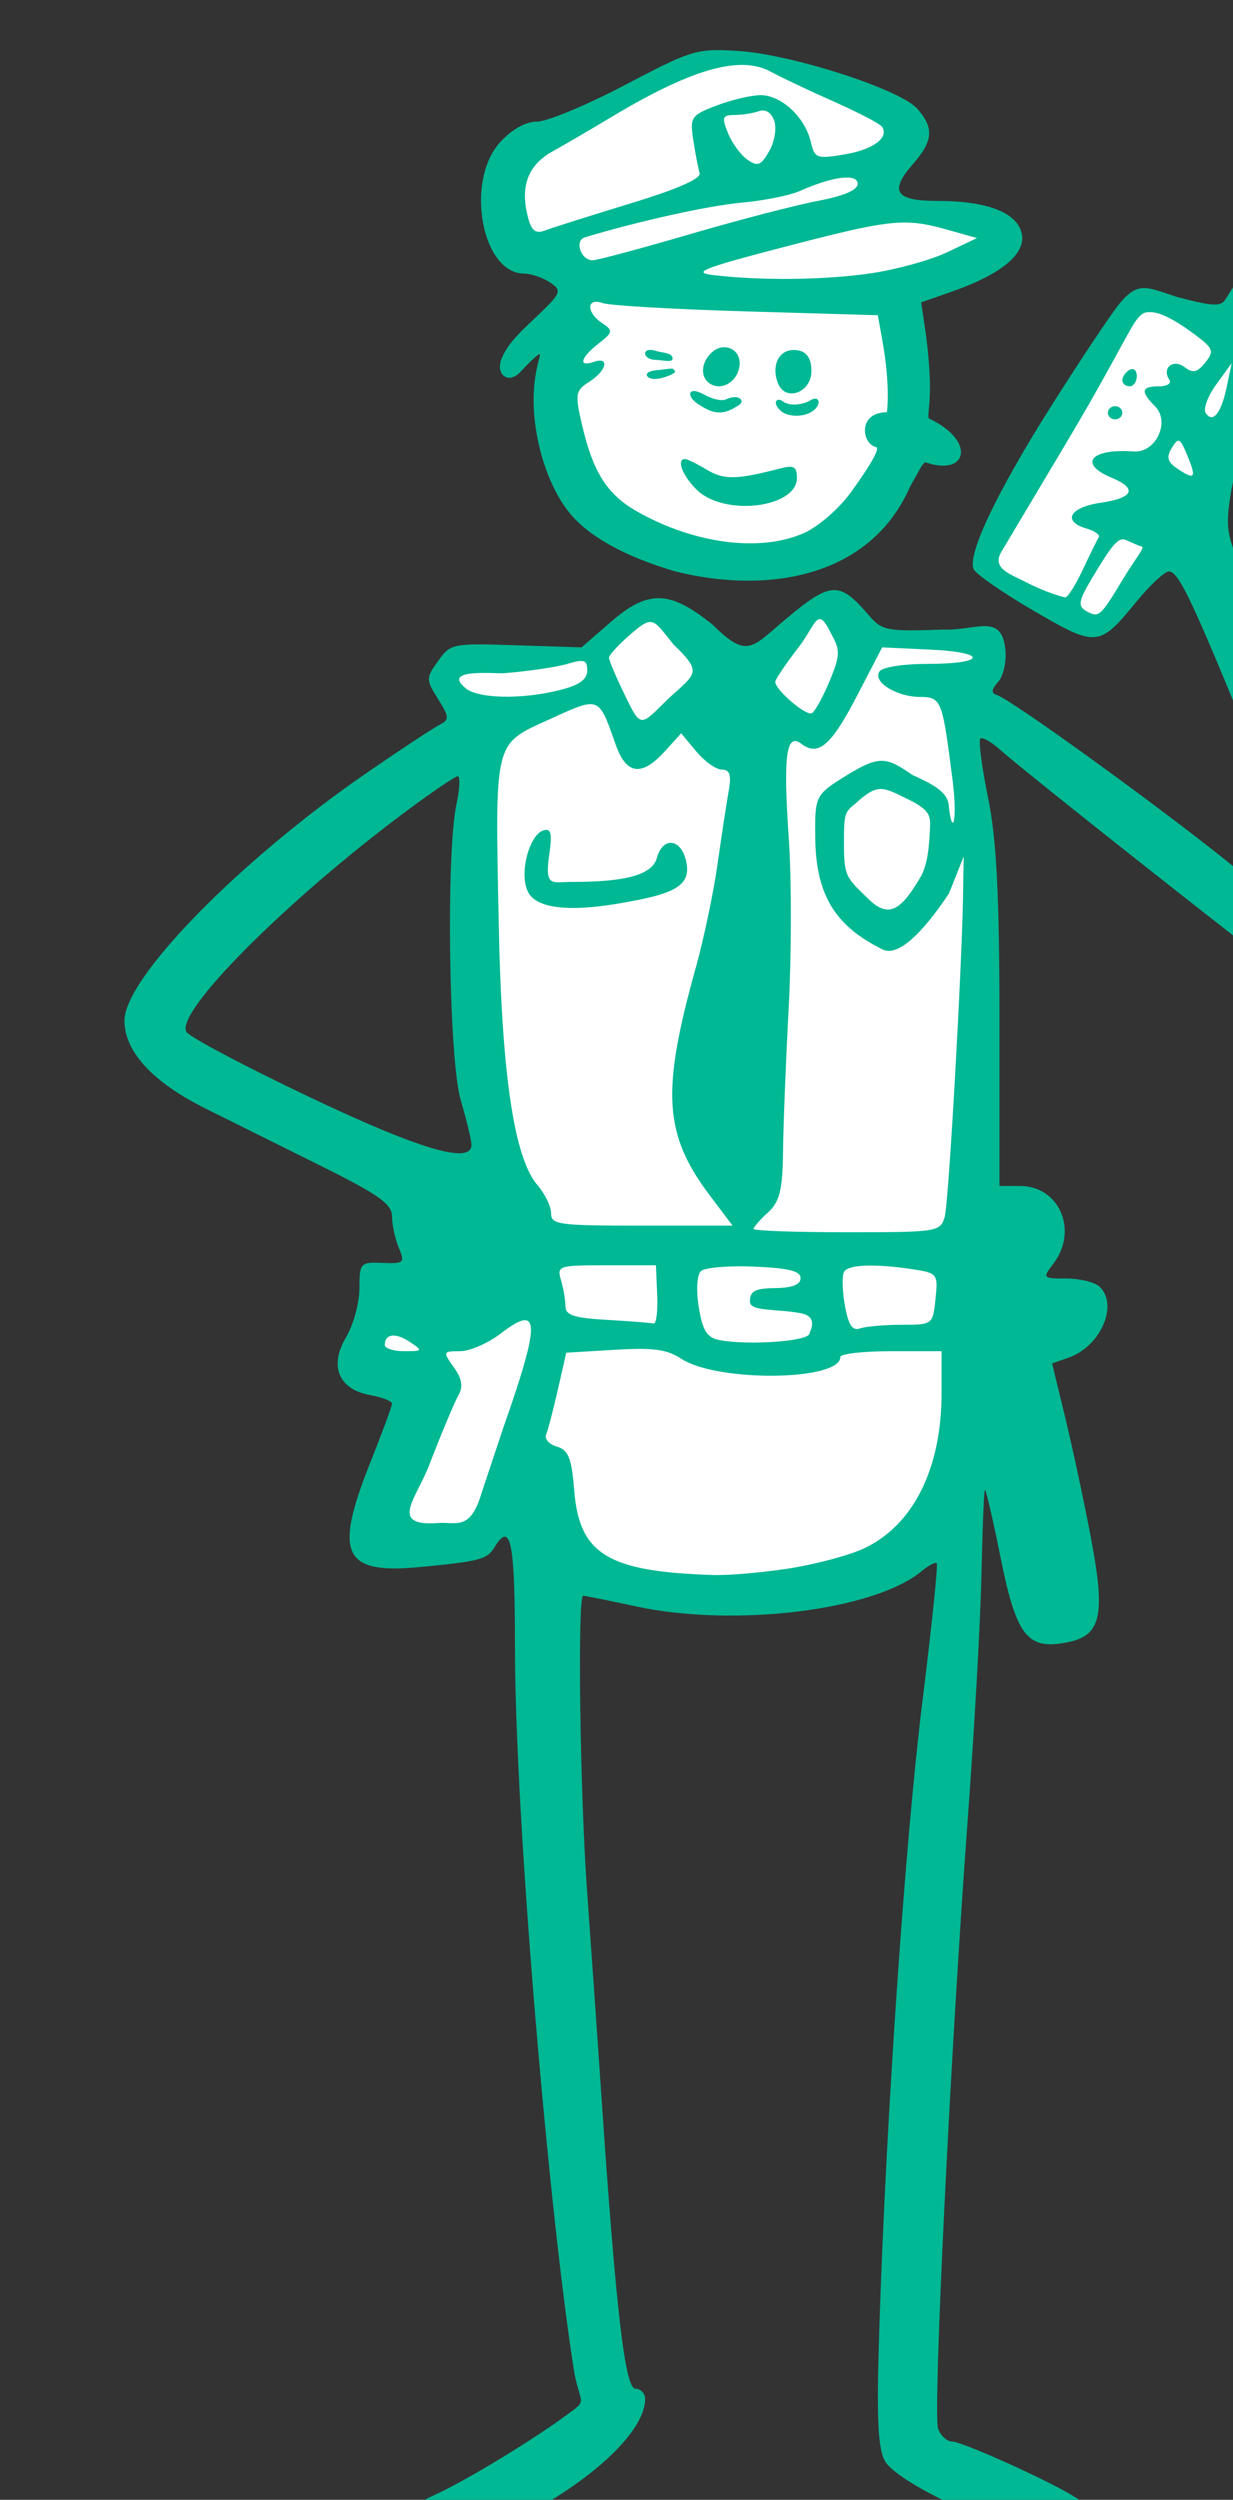 <?xml version="1.0" ?><svg height="335.36mm" viewBox="0 0 165.506 335.36" width="165.506mm" xmlns="http://www.w3.org/2000/svg">
    <rect x="0" y="0" width="165.506" height="335.36" fill="#333333" stroke="none"/>
    <path d="m 40409.518,16137.818 c -12.232,0.101 -23.338,1.566 -28.661,3.241 -10.645,3.351 -67.596,34.36 -80.55,46.82 -12.953,12.46 -7.237,36.15 4.929,47.619 0,0 8.459,-2.931 11.344,-3.936 l 10.604,16.211 c 0,0 36.815,-6.794 70.273,-15.808 33.458,-9.015 83.906,-23.317 83.906,-23.317 l -9.47,-15.773 c 3.368,-1.954 17.177,-10.369 19.722,-19.156 2.884,-9.958 -27.008,-23.408 -46.674,-30.959 -9.833,-3.776 -23.191,-5.042 -35.423,-4.942 z m 9.24,23.028 c -3.798,0.657 -7.595,1.618 -11.297,2.668 2.705,-0.964 5.73,-1.844 9.477,-2.539 0.653,-0.122 1.214,-0.09 1.82,-0.129 z m -20.91,8.304 c -0.795,7.064 5.508,21.182 11.98,27.006 7.653,6.888 18.671,6.12 24.344,-8.486 0.08,-0.207 0.13,-0.406 0.205,-0.611 0.08,4.159 -0.133,7.238 -0.133,7.238 l 18.541,-0.313 -81.799,18.969 c 5.046,-1.691 14.168,-4.867 16.112,-5.441 10.855,-3.21 11.538,-14.067 8.392,-24.356 -1.645,-5.38 -1.255,-10.129 2.358,-14.006 z m 90.31,45.403 -133.756,34.476 c 0,0 80.045,10.558 99.563,8.627 19.519,-1.931 73.676,-16.227 87.658,-27.968 13.981,-11.742 -53.465,-15.135 -53.465,-15.135 z m -161.154,41.625 c -2.732,14.717 -3.668,28.361 -6.315,42.695 -2.648,14.333 -7.144,43.034 11.729,61.787 18.873,18.753 48.975,31.741 78.736,30.781 29.761,-0.961 56.191,-7.915 70.752,-41.962 14.56,-34.047 12.768,-71.592 7.516,-80.661 -5.252,-9.069 -70.71,-9.26 -87.149,-10.49 -16.44,-1.23 -75.269,-2.15 -75.269,-2.15 z m 292.434,5.968 c -2.714,-0.156 -5.187,0.982 -7.288,4.256 -5.602,8.73 -63.756,102.102 -68.736,112.84 -4.98,10.738 -10.012,15.827 -0.207,20.776 0,0 32.113,20.446 41.605,23.808 9.493,3.361 15.615,-3.549 27.961,-20.262 12.346,-16.713 59.967,-105.505 57.84,-110.267 -2.127,-4.762 -27.806,-17.698 -36.209,-23.44 -5.253,-3.588 -10.444,-7.45 -14.966,-7.711 z m -161.526,150.795 c -0.641,0.02 -1.287,0.124 -1.937,0.323 -10.401,3.184 -44.5,40.336 -44.5,40.336 0,0 -33.027,-38.601 -39.354,-39.373 -6.323,-0.772 -33.99,23.066 -33.99,23.066 l 2.359,17.178 -2.926,1.248 -1.671,-17.865 -64.118,6.732 c -7.776,2.639 -9.476,11.433 -4.632,20.305 3.787,6.935 43.837,-1.352 61.548,-5.387 l -41.814,17.838 c 0,0 -6.648,101.901 -8.471,127.185 -1.823,25.283 15.012,105.09 22.625,115.994 6.156,8.818 11.632,13.08 13.924,14.756 l -7.49,-0.181 7.611,49.408 60.479,-1.158 c 0,0 27.555,11.871 45.355,14.283 17.8,2.413 36.779,-10.135 36.779,-10.135 l 58.547,-2.797 11.26,-44.295 -0.525,-0.01 c 0.02,-0.209 11.999,-132.691 11.892,-148.698 -0.107,-16.019 -16.943,-135.775 -16.943,-135.775 l -18.313,-2.18 c 0.629,0 1.358,0.01 1.909,-0.01 10.028,-0.42 31.188,-1.338 31.57,-9.674 0.359,-7.816 -12.465,-13.245 -19.426,-13.358 v 0 c -0.464,0 -0.902,0 -1.308,0.05 -6.501,0.65 -36.202,2.715 -36.202,2.715 l -8.023,16.531 -2.104,-0.25 5.789,-18.236 c 0,0 -8.294,-18.831 -17.9,-18.561 z m -212.615,348.43 c -12.591,-0.15 -18.682,0.936 -18.682,0.936 l -6.113,34.838 33.992,12.642 -26.592,79.613 58.116,-1.927 c 0,0 27.879,-93.415 27.236,-109.916 -0.643,-16.502 -30.559,-13.898 -53.184,-15.539 -5.656,-0.41 -10.576,-0.597 -14.773,-0.647 z m 131.33,25.736 -59.834,0.487 c 0,0 -6.647,22.964 -10.615,36.185 -3.967,13.221 -3.538,35.996 4.504,59.928 8.042,23.933 70.876,31.654 109.05,31.268 84.388,-6.852 90.607,-40.047 96.612,-66.971 6.005,-26.924 8.15,-59.738 8.15,-59.738 l -60.154,1.255 c 0,0 -25.093,9.943 -45.895,9.364 -20.802,-0.579 -41.818,-11.778 -41.818,-11.778 z" fill="#FFFFFF" paint-order="markers stroke fill" transform="translate(236.288,-146.939) matrix(0.265,0,0,0.265,-10845.992,-4122.157)"/>
    <path d="m 40397.52,16135.216 c -11.128,0.457 -18.741,4.174 -44.26,17.568 -19.452,10.211 -39.498,18.568 -44.538,18.568 -5.742,0 -12.716,3.848 -18.655,10.295 -18.036,19.58 -9.521,66.653 12.063,66.653 3.497,0 9.393,2.024 13.099,4.5 6.337,4.232 5.829,5.355 -8.462,18.804 -8.385,7.897 -13.03,12.665 -16.031,19.612 -3.136,7.261 2.448,13.377 8.983,7.416 3.78,-4.14 9.149,-9.516 10.147,-9.516 1.008,0 -1.528,4.642 -2.575,15.221 -2.148,21.723 5.07,48.779 17.154,64.281 9.698,12.438 28.324,22.874 54.436,30.502 47.717,11.789 98.92,2.406 118.683,-42.928 4.548,-7.821 6.41,-12.334 7.925,-12.334 20.95,7.277 25.835,-10.642 1.981,-22.062 -1.465,-0.08 0.205,-5.288 0.205,-16.073 0,-7.148 -1.008,-19.714 -2.24,-27.923 l -2.236,-14.926 15.971,-5.608 c 25.286,-8.877 37.702,-19.487 34.87,-29.8 -2.849,-10.363 -17.89,-15.969 -42.858,-15.969 -20.995,0 -24.21,-4.845 -12.255,-18.492 10.401,-11.873 10.938,-18.441 2.305,-28.182 -8.721,-9.832 -63.519,-27.503 -90.618,-29.217 -5.284,-0.334 -9.384,-0.543 -13.094,-0.39 z m 16.098,7.468 c 5.138,0.155 9.594,1.314 13.48,3.446 5.036,2.763 19.338,9.535 31.781,15.044 12.44,5.512 23.46,11.258 24.481,12.768 3.747,5.538 -4.471,11.603 -19.014,14.035 -14.161,2.363 -15.034,2.028 -17.11,-6.613 -2.972,-12.361 -14.919,-23.395 -25.328,-23.395 -4.712,0 -14.739,2.357 -22.281,5.235 -12.984,4.956 -13.62,5.897 -11.83,17.564 1.041,6.783 2.478,14.27 3.196,16.641 0.86,2.833 -11.234,8.133 -35.317,15.469 -20.144,6.138 -39.443,12.238 -42.884,13.558 -4.693,1.796 -6.825,0.332 -8.527,-5.867 -4.414,-16.06 -0.482,-27.037 12.215,-34.117 6.647,-3.704 19.901,-11.44 29.455,-17.186 30.707,-18.47 52.266,-27.045 67.683,-26.582 z m 9.815,23.063 c 2.336,0.203 4.251,2.024 5.361,5.222 1.3,3.737 0.153,10.644 -2.549,15.352 -4.186,7.299 -5.807,7.935 -11.019,4.322 -3.362,-2.331 -7.794,-8.376 -9.85,-13.435 -3.248,-7.999 -2.831,-9.201 3.199,-9.201 3.816,0 9.394,-0.862 12.396,-1.915 0.858,-0.3 1.684,-0.413 2.462,-0.345 z m 286.111,29.629 c -1.113,-0.181 -2.503,-0.117 -4.165,0.183 -4.85,0.879 -21.721,23.987 -48.051,65.815 -2.346,3.728 -6.581,3.509 -24.491,-1.246 -15.204,-4.838 -19.509,-8.35 -29.255,3.5 -4.181,5.085 -19.533,28.09 -34.111,51.121 -27.697,43.749 -42.895,75.563 -39.715,83.131 1.027,2.451 14.623,11.885 30.209,20.968 32.149,18.73 33.385,18.629 52.262,-4.427 6.921,-8.453 14.339,-15.336 16.484,-15.336 4.686,0.04 11.309,13.67 36.566,75.242 21.169,51.613 32.892,88.097 30.894,96.158 -0.921,3.727 -10.83,-2.533 -34.265,-21.65 -33.909,-27.665 -112.913,-84.905 -120.349,-87.194 -2.994,-0.921 -2.809,-2.804 0.647,-6.629 2.657,-2.939 4.304,-10.331 3.664,-16.431 -1.972,-18.737 -14.72,-9.402 -31.606,-10.065 -28.943,0.982 -30.796,0.61 -37.823,-7.547 -14.626,-16.985 -19.012,-16.79 -41.313,1.825 -17.644,14.733 -19.695,20.921 -37.419,3.332 -22.009,-17.696 -32.792,-17.936 -52.083,-1.149 l -14.425,12.545 -33.1,-1.064 c -32.456,-1.049 -33.22,-0.894 -39.561,7.943 -6.18,8.594 -6.187,9.486 -0.06,19.229 5.785,9.208 5.853,10.509 0.66,13.164 -3.169,1.621 -19.329,12.267 -35.911,23.658 -64.962,44.628 -123.556,104.386 -123.556,126.01 0,15.76 14.308,31.222 41.288,44.629 12.543,6.232 38.875,19.321 58.517,29.083 29.03,14.432 35.71,19.18 35.71,25.374 0,4.19 1.539,11.316 3.419,15.832 3.205,7.695 2.689,8.185 -8.241,7.746 -11.244,-0.452 -11.682,0.01 -11.682,12.916 -0.01,7.359 -3.056,18.48 -6.765,24.715 -8.695,14.616 -3.778,26.38 12.246,29.306 6.064,1.108 11.023,3.045 11.023,4.301 0,1.26 -4.94,14.663 -10.983,29.787 -18.632,46.633 -13.816,56.71 25.329,52.928 30.322,-2.928 33.774,-3.847 37.529,-9.979 8.275,-13.505 10.396,-3.228 10.396,50.367 0,86.94 17.408,289.21 30.203,368.245 3.254,16.207 7.004,12.626 -5.191,21.498 -17.335,12.61 -49.262,31.962 -64.139,38.869 -18.562,8.622 -20.99,11.762 -15.855,20.521 5.985,10.222 22.878,8.473 51.697,-5.359 39.732,-19.072 69.214,-45.9 69.214,-62.986 0,-2.854 -2.218,-5.186 -4.925,-5.186 -5.249,0 -9.864,-39.76 -17.205,-148.141 -2.016,-29.845 -5.286,-76.499 -7.256,-103.677 -3.616,-49.929 -4.936,-149.643 -1.979,-149.643 0.882,0 12.832,2.414 26.557,5.367 50.123,10.792 120.747,2.138 144.796,-17.742 3.609,-2.987 7.103,-4.811 7.761,-4.057 0.663,0.757 -2.611,32.239 -7.282,69.957 -8.732,70.529 -18.34,209.91 -21.79,316.157 -1.517,46.624 -0.852,62.108 2.938,68.58 2.983,5.097 16.415,13.679 34.354,21.955 16.199,7.474 33.421,16.128 38.279,19.234 h 0.02 c 18.035,11.536 39.641,4.16 35.194,-12.017 -1.533,-5.582 -11.319,-12.069 -35.391,-23.461 -18.304,-8.661 -35.556,-15.746 -38.337,-15.746 -2.778,0 -6.097,-2.994 -7.366,-6.647 -2.635,-7.585 6.281,-189.941 15.131,-309.51 3.269,-44.16 6.355,-99.107 6.856,-122.105 0.499,-23.001 1.266,-42.574 1.703,-43.494 0.44,-0.918 3.966,14.138 7.837,33.457 8.075,40.285 13.553,47.487 33.305,43.799 17.79,-3.325 20.155,-13.191 12.655,-52.836 -3.411,-18.031 -9.245,-45.323 -12.956,-60.647 l -6.747,-27.857 8.271,-2.875 c 16.401,-5.695 25.601,-26.959 15.613,-36.082 -2.418,-2.208 -9.932,-4.016 -16.694,-4.016 -11.975,0 -12.144,-0.197 -6.593,-7.437 12.834,-16.737 3.151,-39.401 -16.837,-39.401 h -10.425 v -84.215 c 0,-62.558 -1.484,-91.455 -5.775,-112.375 -3.177,-15.487 -4.923,-28.935 -3.885,-29.886 1.041,-0.95 5.815,1.82 10.611,6.156 7.869,7.112 65.327,52.829 124.485,99.047 45.395,35.465 67.186,16.729 52.195,-44.871 -6.816,-28.013 -34.441,-102.126 -52.572,-141.043 -9.967,-21.39 -10.721,-25.504 -7.939,-43.073 1.688,-10.68 6.588,-26.841 10.887,-35.906 7.915,-16.701 7.623,-29.951 -0.942,-42.476 -3.101,-4.534 1.03,-12.728 20.866,-41.42 20.787,-30.07 26.541,-43.473 18.748,-44.746 z m -243.377,4.304 c 3.104,0.115 4.884,1.148 4.884,3.155 0,3.183 -6.964,6.164 -20.319,8.695 -11.172,2.12 -40.428,9.735 -65.011,16.924 -24.585,7.188 -46.579,13.083 -48.881,13.113 -5.968,0.06 -9.415,-9.975 -3.996,-11.611 27.117,-8.188 62.642,-16.05 79.249,-17.543 11.275,-1.011 24.619,-3.679 29.654,-5.928 10.399,-4.64 19.246,-6.996 24.42,-6.805 z m 29.122,22.776 c 7.229,0.05 13.316,1.406 21.547,3.732 l 14.65,4.141 -15.125,7.174 c -8.317,3.948 -25.625,8.729 -38.459,10.632 -23.25,3.445 -55.745,3.815 -80.108,0.909 -10.864,-1.294 -5.275,-3.49 36.631,-14.387 33.596,-8.738 48.814,-12.284 60.864,-12.201 z m -156.091,40.146 c 0.786,0.06 1.7,0.268 2.74,0.637 3.526,1.25 36.314,3.141 72.866,4.205 l 66.455,1.934 2.18,12.045 c 4.392,24.249 2.421,37.052 2.421,37.052 -15.125,0.122 -12.6,16.22 -5.544,17.614 2.041,0.403 -1.355,7.28 -12.775,23.027 -6.047,8.339 -16.625,17.462 -23.935,20.644 -22.162,9.655 -55.251,5.357 -84.084,-10.919 -15.282,-8.627 -22.391,-19.711 -28.024,-43.711 -3.732,-15.886 -3.456,-17.553 3.662,-22.104 8.824,-5.646 10.42,-12.904 2.2,-10.027 -8.018,2.813 -6.713,-2.112 2.462,-9.289 7.312,-5.718 7.462,-6.554 1.832,-10.313 -7.22,-4.823 -7.96,-11.243 -2.456,-10.795 z m 279.667,5.207 c 5.408,-0.247 13.745,4.427 23.546,11.787 8.787,6.598 9.284,8.05 4.697,13.733 -4.098,5.068 -6.198,5.538 -10.416,2.344 -5.826,-4.418 -11.767,0.445 -7.766,6.357 1.244,1.841 -1.128,3.346 -5.276,3.346 -9.002,0 -9.477,2.537 -1.911,10.174 7.766,7.834 0.278,23.613 -10.821,22.798 -21.759,-1.595 -28.362,6.152 -11.294,13.256 13.294,5.533 11.249,10.259 -5.493,12.705 -15.758,2.301 -19.644,9.426 -7.124,13.057 4.139,1.2 6.906,3.178 6.148,4.402 -0.758,1.224 -4.395,8.625 -8.081,16.446 -3.686,7.819 -7.687,14.139 -8.893,14.013 -1.208,-0.113 -10.306,-2.776 -19.478,-7.525 -8.181,-4.235 -17.972,-7 -12.81,-15.654 l 31.947,-53.559 c 20.234,-33.919 27.003,-47.865 34.151,-60.197 4.583,-7.909 7.073,-7.401 8.874,-7.483 z m -215.369,17.772 c -1.692,-0.01 -3.438,0.494 -4.992,1.584 -5.997,4.204 -7.709,12.027 -3.379,15.982 5.162,4.714 13.071,1.394 15.415,-5.355 2.608,-7.501 -1.97,-12.18 -7.044,-12.211 z m 35.02,1.392 c -7.618,0 -11.383,8.401 -7.698,17.17 3.828,9.111 16.815,4.401 16.815,-6.545 0,-7.737 -3.482,-10.625 -9.117,-10.625 z m -73.521,0.06 c -0.995,0.238 -1.616,0.829 -1.616,1.719 0,1.782 2.473,3.244 5.495,3.244 3.021,0 8.286,1.508 8.409,-0.53 0.201,-3.297 -5.388,-2.966 -8.409,-4.025 -1.511,-0.53 -2.883,-0.647 -3.879,-0.408 z m 295.502,6.633 -2.433,11.709 c -2.815,13.537 -7.069,18.934 -10.696,13.572 -1.392,-2.059 0.991,-8.589 5.3,-14.51 z m -285.137,2.834 -6.956,0.818 c -6.383,0.748 -4.637,4.184 -0.371,4.334 3.859,0.146 11.666,-2.96 10.453,-4.07 -1.219,-1.11 -0.332,-1.41 -3.126,-1.082 z m 234.846,0.123 c -0.438,-0.02 -0.92,0.102 -1.423,0.386 -2.017,1.138 -3.663,3.484 -3.663,5.215 0,1.732 1.646,3.151 3.663,3.151 2.013,0 3.66,-2.344 3.66,-5.213 0,-2.151 -0.924,-3.486 -2.237,-3.539 z m -222.005,11.14 c -3.256,-0.108 -2.389,3.645 1.735,6.399 7.958,5.315 12.628,6.292 21.101,0.633 3.118,-2.083 -0.131,-5.786 -6.503,-2.903 -3.258,1.474 -8.622,-0.944 -11.672,-2.556 -2.032,-1.074 -3.576,-1.537 -4.661,-1.573 z m 61.103,3.866 c -0.663,0.06 -1.482,0.346 -2.437,0.945 -2.61,1.642 -9.735,3.421 -13.768,0.383 -2.934,-2.21 -5.547,0.513 -1.15,4.701 4.098,3.905 15.078,3.579 18.627,-2.125 1.311,-2.107 0.718,-4.068 -1.272,-3.904 z m 152.154,3.785 c -2.014,0 -3.662,1.504 -3.662,3.342 0,1.84 1.648,3.343 3.662,3.343 2.014,0 3.662,-1.503 3.662,-3.343 0,-1.838 -1.648,-3.342 -3.662,-3.342 z m 32.494,17.586 c 1.063,0.488 2.156,2.759 3.977,7.129 4.863,11.683 4.032,12.912 -4.761,7.037 -5.194,-3.467 -5.882,-5.894 -2.999,-10.596 1.691,-2.759 2.721,-4.057 3.783,-3.57 z m -250.297,9.173 c -4.618,0 -1.352,8.528 6.003,15.682 13.901,13.514 50.638,9.053 50.638,-6.15 0,-5.624 -1.584,-6.553 -8.241,-4.823 -22.31,5.804 -28.672,5.929 -37.368,0.725 -4.99,-2.986 -9.957,-5.433 -11.032,-5.434 z m 222.256,40.665 c 1.139,0.171 7.178,3.317 8.917,3.576 2.133,0.319 -2.931,5.769 -9.535,16.787 -11.237,18.736 -12.128,19.508 -18.394,15.972 -4.532,-2.557 -4.033,-5.191 3.301,-17.423 8.761,-14.605 12.292,-19.424 15.711,-18.912 z m -154.151,40.367 c 1.591,-0.09 3.342,2.152 6.125,7.929 4.395,7.661 4.253,10.763 -1.056,23.465 -3.367,8.049 -7.396,15.358 -8.959,16.241 -2.869,1.618 -18.563,-11.802 -18.563,-15.874 0,-1.207 5.293,-9.047 11.76,-17.425 5.832,-7.558 8.042,-14.188 10.693,-14.336 z m -86.678,1.56 c 3.804,-0.759 6.137,3.246 12.773,11.387 14.765,14.232 11.385,14.455 -2.624,27.252 -14.521,14.274 -13.797,15.428 -22.456,-2.449 -4.241,-8.753 -7.708,-16.948 -7.708,-18.211 0,-1.262 4.648,-6.36 10.329,-11.334 4.589,-4.017 7.404,-6.189 9.686,-6.645 z m 118.381,12.76 24.223,1.125 c 29.656,1.375 28.47,7.236 -1.462,7.236 -12.301,0 -22.662,1.656 -24.154,3.856 -3.562,5.267 8.718,12.875 20.783,12.875 10.873,0 11.149,2.391 16.238,41.814 2.74,21.226 -0.191,29.886 -1.969,12.684 -0.702,-6.777 -9.137,-10.827 -18.293,-14.977 -12.932,-8.871 -16.457,-10.233 -32.956,-0.08 -16.378,10.082 -16.547,10.424 -16.299,32.196 0.346,30.269 11.487,44.93 34.049,56.173 10.882,5.423 28.567,-20.703 33.748,-28.464 l 7.391,-18.623 -0.363,21.316 c -0.596,35.054 -7.214,154.759 -9.32,161.42 -2.307,7.302 -3.775,7.525 -49.565,7.525 -25.954,0 -47.193,-0.752 -47.193,-1.67 0,-0.921 3.301,-4.683 7.329,-8.363 5.916,-5.399 7.375,-11.368 7.597,-30.945 0.15,-13.34 1.447,-46.086 2.879,-72.766 1.423,-26.679 1.455,-65.07 0.06,-85.312 -2.91,-42.236 -1.364,-54.046 6.316,-48.225 8.631,6.544 15.134,0.942 28.26,-24.338 z m -151.789,6.912 c 1.937,0.267 2.405,1.758 2.404,4.813 0,4.499 -4.015,7.377 -13.731,9.841 -20.085,5.094 -43.194,4.382 -48.534,-1.498 -10.88,-9.44 15.559,-6.653 20.142,-7.011 12.086,-0.949 26.511,-3.066 32.05,-4.707 2.15,-0.637 3.857,-1.082 5.205,-1.309 1.01,-0.171 1.818,-0.218 2.464,-0.129 z m 2.841,21.901 c 6.781,-0.746 8.522,4.97 14.016,20.535 5.331,15.103 13.122,16.151 24.766,3.34 l 8.362,-9.198 7.649,9.198 c 4.207,5.061 10.059,9.203 13.003,9.203 4,0 4.858,2.753 3.401,10.873 -1.074,5.98 -3.622,22.688 -5.67,37.125 -2.046,14.438 -6.982,37.917 -10.969,52.181 -17.536,62.732 -16.232,84.408 6.945,115.178 l 11.665,15.483 h -45.958 c -42.41,0 -45.959,-0.483 -45.959,-6.241 0,-3.434 -3.109,-9.847 -6.908,-14.259 -11.807,-13.707 -18.097,-55.983 -19.604,-131.719 -1.88,-94.358 -2.665,-91.202 25.712,-104.112 9.597,-4.367 15.48,-7.139 19.549,-7.587 z m -66.011,36.421 c 1.277,0 0.973,6.402 -0.683,14.223 -5.348,25.24 -3.849,129.276 2.158,149.713 2.974,10.119 5.424,20.282 5.454,22.582 0.104,10.221 -26.001,2.532 -82.328,-24.234 -32.207,-15.305 -60.109,-30.062 -61.993,-32.791 -6.484,-9.387 50.567,-66.687 111.435,-111.924 12.999,-9.66 24.676,-17.569 25.957,-17.569 z m 214.034,6.467 c 3.591,-0.09 7.304,1.905 13.527,4.94 13.164,6.437 11.919,9.057 11.401,18.66 -0.325,6.017 -1.039,14.985 -4.699,21.189 -9.286,15.672 -15.607,21.313 -26.174,10.969 -11.389,-11.148 -12.484,-11.084 -12.484,-28.768 0,-14.011 0.325,-15.416 5.637,-19.453 5.733,-5.284 9.201,-7.45 12.792,-7.537 z m -168.335,20.846 c -0.578,-0.264 -1.341,-0.224 -2.302,0.07 -7.345,2.234 -12.758,22.874 -7.482,31.785 7.882,13.312 46.477,5.087 52.822,3.936 23.693,-4.346 29.905,-9.305 26.623,-21.246 -2.917,-10.622 -11.673,-10.918 -14.538,-0.49 -2.304,8.39 -15.307,12.209 -43.141,12.119 -9.789,-0.03 -13.834,3.09 -11.354,-13.781 1.18,-8.031 1.103,-11.598 -0.628,-12.389 z m 29.523,220.26 h 25.148 l 0.636,15.052 c 0.35,8.279 -0.472,14.771 -1.83,14.422 -1.358,-0.349 -11.947,-1.177 -23.531,-1.84 -16.836,-0.966 -21.081,-2.344 -21.111,-6.89 -0.03,-3.129 -1.044,-9.075 -2.259,-13.215 -2.131,-7.27 -1.348,-7.529 22.947,-7.529 z m 131.663,0.168 c 6.008,-0.194 14.086,0.413 23.576,1.847 12.482,1.887 12.842,2.363 11.518,15.026 -1.355,12.991 -1.468,13.07 -17.161,13.07 -8.689,0 -18.178,0.832 -21.088,1.85 -3.894,1.365 -5.936,-1.789 -7.708,-11.911 -1.323,-7.573 -1.453,-15.183 -0.282,-16.912 1.204,-1.779 5.139,-2.775 11.145,-2.97 z m -56.697,0.498 c 17.513,0.753 23.436,2.227 23.436,5.849 0,3.276 -4.157,4.898 -12.821,5.024 -10.303,0.137 -12.816,1.478 -12.816,6.842 0,5.164 13.74,3.568 25.871,5.908 8.628,1.663 4.911,8.475 4.182,10.502 -1.359,3.769 -30.972,5.781 -45.431,3.088 -6.358,-1.186 -8.572,-4.667 -10.531,-16.592 -1.417,-8.632 -0.945,-16.5 1.1,-18.369 1.967,-1.796 14.122,-2.808 27.01,-2.252 z m -115.488,27.205 c 5.399,1.167 1.513,16.858 -11.409,53.67 l -11.293,33.9 c -5.748,19.171 -12.74,14.36 -21.833,15.029 -25.361,1.867 -11.24,-12.224 -4.669,-29.269 6.205,-16.098 12.868,-32.012 14.808,-35.354 2.511,-4.332 1.846,-8.422 -2.313,-14.22 -5.638,-7.859 -5.529,-8.135 3.119,-8.135 4.927,0 14.132,-3.973 20.453,-8.83 6.312,-4.852 10.684,-7.322 13.137,-6.791 z m -68.056,7.75 c 2.263,-0.282 5.423,0.745 9.016,3.146 6.731,4.494 6.601,4.725 -2.785,4.725 -5.42,0 -9.858,-1.42 -9.858,-3.152 0,-2.847 1.364,-4.438 3.627,-4.719 z m 125.334,6.701 c 10.522,-0.01 15.739,1.404 21.214,4.992 18.204,11.939 80.577,11.25 80.576,-0.887 0,-1.616 11.538,-2.935 25.642,-2.935 h 25.638 v 21.215 c 0,38.45 -14.47,67.179 -39.684,78.795 -7.385,3.401 -24.273,7.882 -37.534,9.959 -13.259,2.074 -30.567,3.583 -38.459,3.332 -53.329,-1.66 -67.833,-10.479 -70.393,-42.797 -1.288,-16.286 -2.955,-20.517 -8.749,-22.199 -3.939,-1.141 -6.41,-3.86 -5.495,-6.039 0.916,-2.184 3.585,-12.416 5.933,-22.741 l 4.268,-18.767 24.546,-1.469 c 4.894,-0.293 8.99,-0.456 12.497,-0.459 z" fill="#00B894" transform="translate(236.288,-146.939) matrix(0.265,0,0,0.265,-10845.992,-4122.157)"/>
</svg>